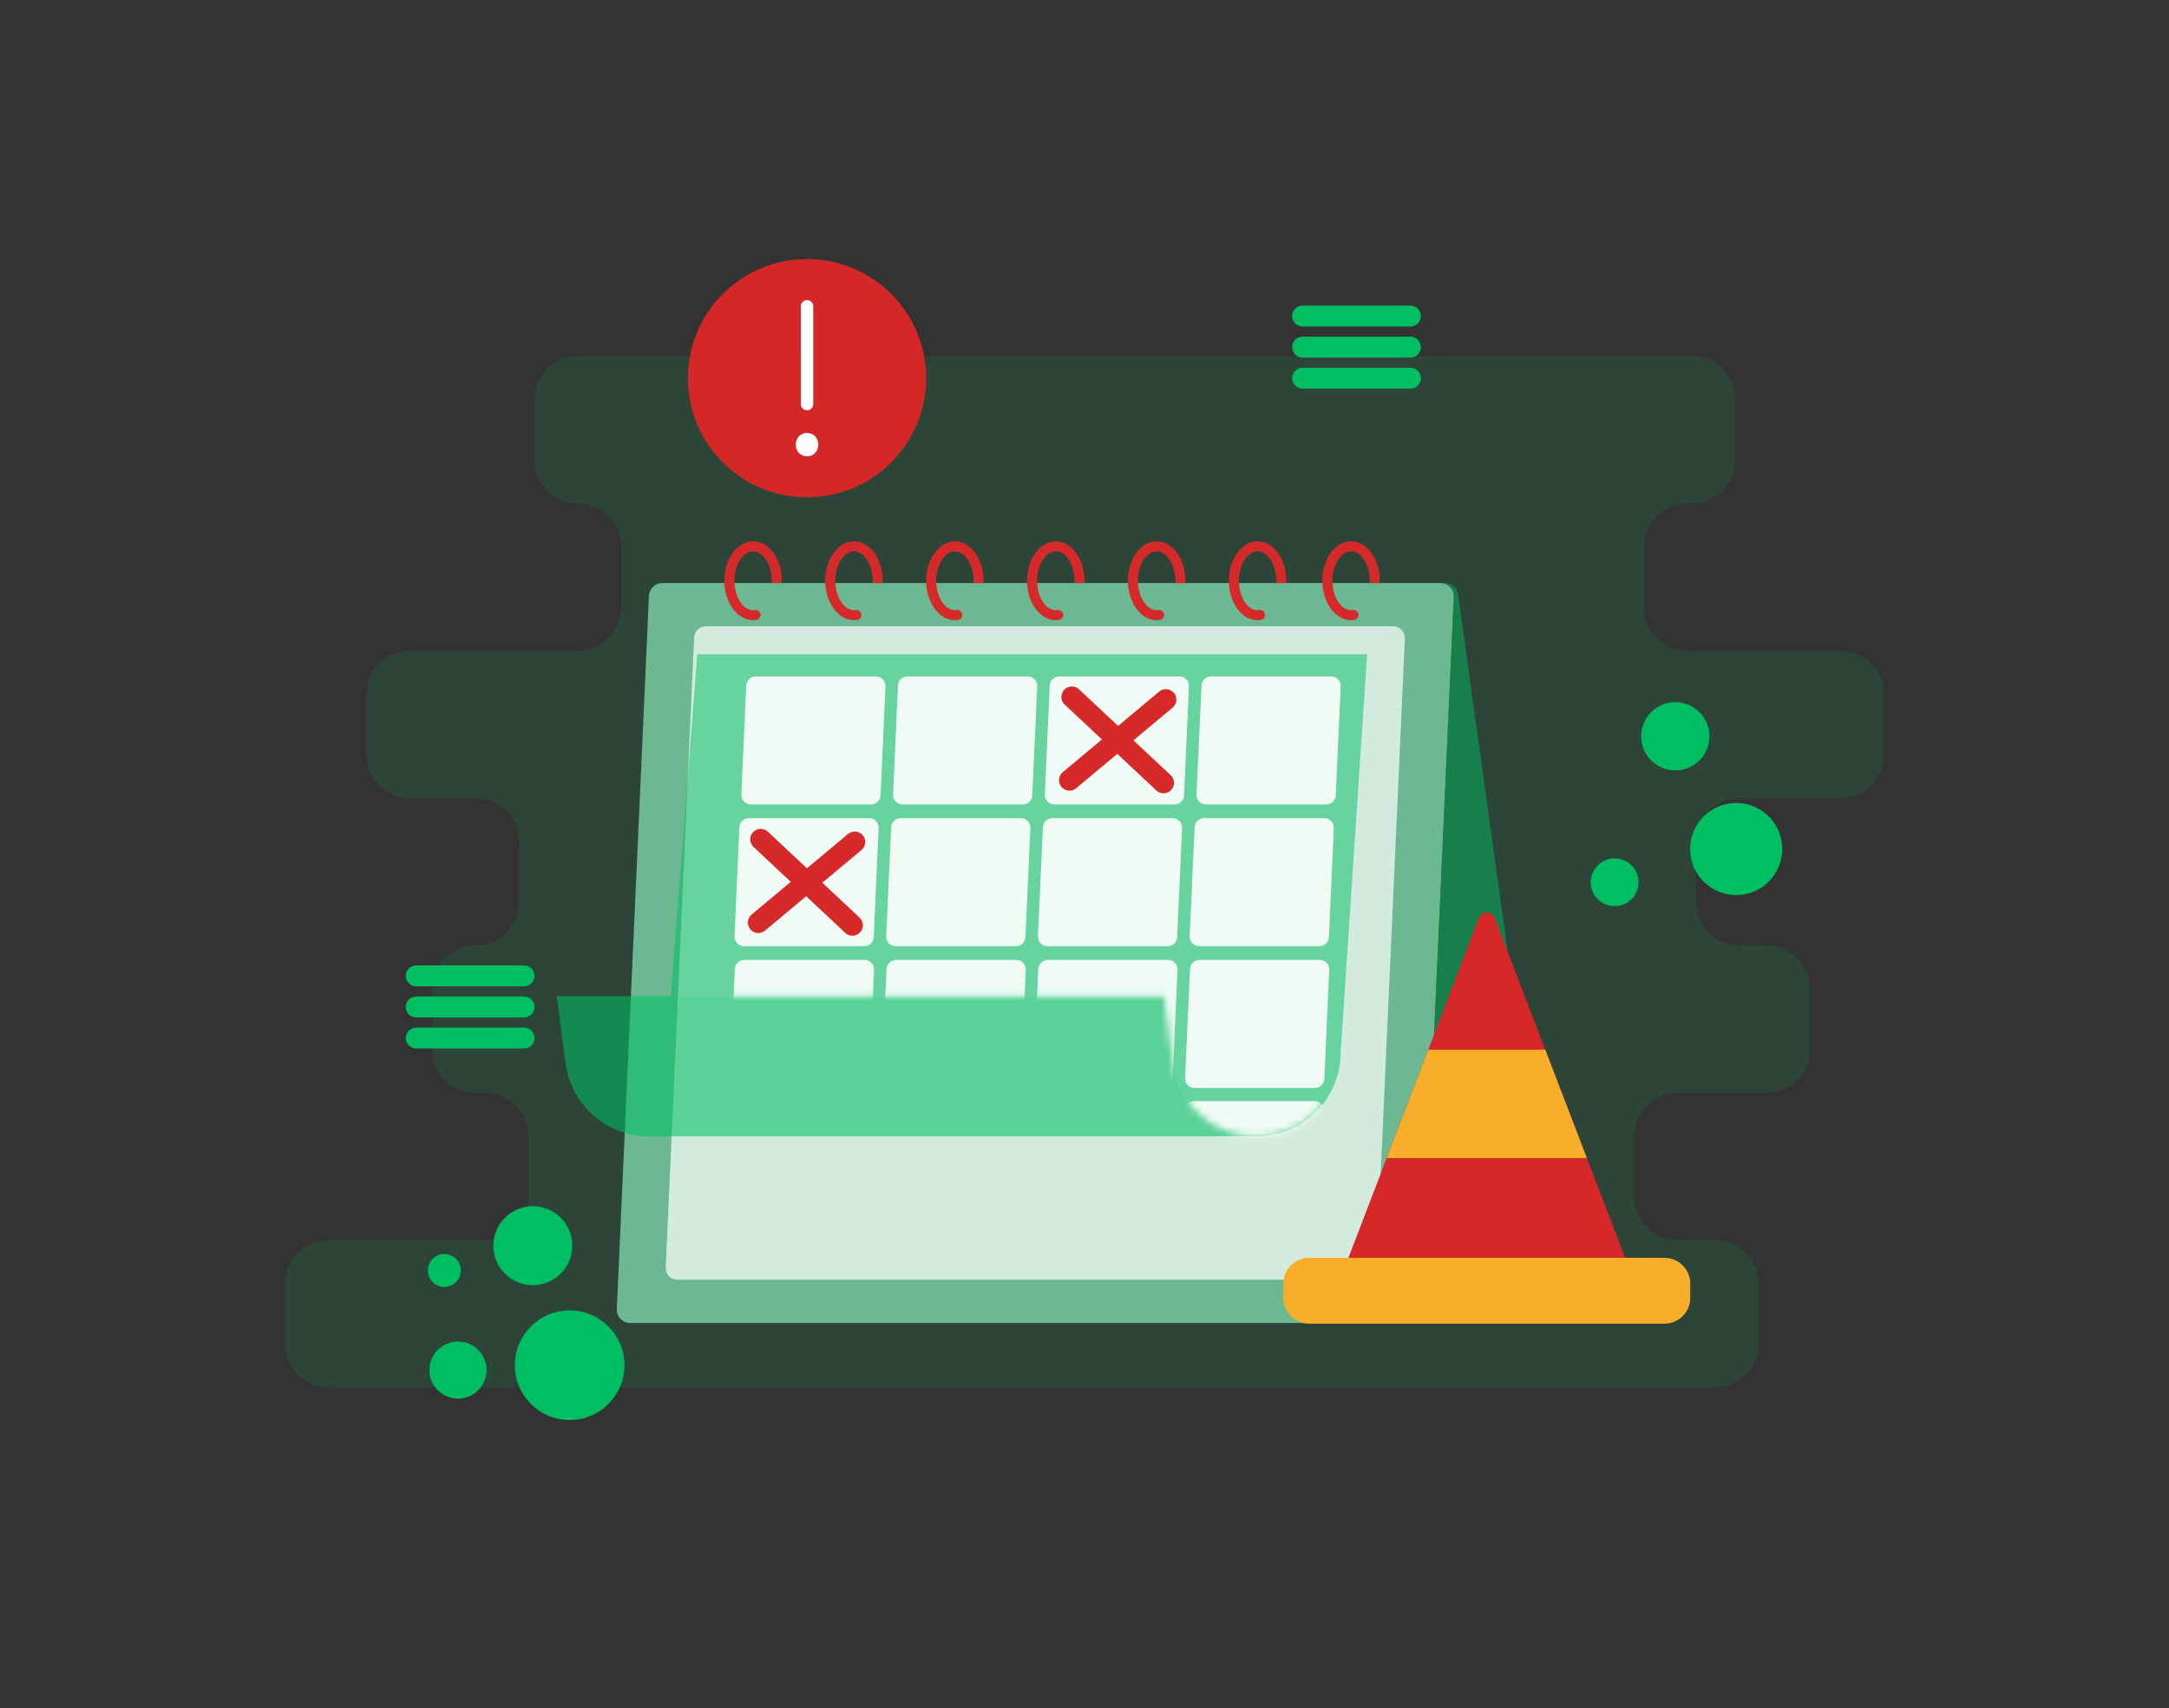 <svg width="311" height="245" viewBox="0 0 311 245" fill="none" xmlns="http://www.w3.org/2000/svg">
<rect x="0" y="0" width="311" height="245" fill="#333333" stroke="none"/>
<path d="M270.131 108.228V99.562C270.131 97.91 269.475 96.325 268.306 95.156C267.138 93.988 265.553 93.331 263.901 93.331H241.911C240.259 93.331 238.674 92.675 237.506 91.507C236.338 90.338 235.681 88.753 235.681 87.101V78.435C235.681 76.782 236.338 75.198 237.506 74.029C238.674 72.861 240.259 72.204 241.911 72.204H242.606C244.258 72.204 245.843 71.548 247.011 70.379C248.179 69.211 248.836 67.626 248.836 65.974V57.308C248.836 56.49 248.675 55.679 248.361 54.923C248.048 54.167 247.589 53.481 247.011 52.902C246.432 52.324 245.746 51.865 244.99 51.551C244.234 51.238 243.424 51.077 242.606 51.077H82.838C81.186 51.077 79.601 51.734 78.433 52.902C77.265 54.071 76.608 55.655 76.608 57.308V65.974C76.608 67.626 77.265 69.211 78.433 70.379C79.601 71.548 81.186 72.204 82.838 72.204C84.49 72.204 86.075 72.861 87.243 74.029C88.412 75.198 89.068 76.782 89.068 78.435V87.101C89.068 88.753 88.412 90.338 87.243 91.507C86.075 92.675 84.49 93.332 82.838 93.332H58.746C57.094 93.332 55.509 93.988 54.341 95.156C53.173 96.325 52.516 97.91 52.516 99.562V108.228C52.516 109.88 53.173 111.465 54.341 112.634C55.509 113.802 57.094 114.459 58.746 114.459H68.2C69.018 114.459 69.828 114.62 70.584 114.933C71.34 115.246 72.026 115.705 72.605 116.284C73.183 116.862 73.642 117.549 73.955 118.305C74.268 119.061 74.43 119.871 74.43 120.689V129.355C74.43 131.008 73.773 132.592 72.605 133.761C71.436 134.929 69.852 135.586 68.2 135.586H68.177C66.525 135.586 64.94 136.242 63.772 137.411C62.603 138.579 61.947 140.164 61.947 141.816V150.482C61.947 152.135 62.603 153.719 63.772 154.888C64.94 156.056 66.525 156.713 68.177 156.713H69.544C70.363 156.713 71.173 156.874 71.928 157.187C72.684 157.5 73.371 157.959 73.95 158.538C74.528 159.116 74.987 159.803 75.3 160.559C75.613 161.315 75.774 162.125 75.774 162.944V171.609C75.774 173.262 75.118 174.847 73.95 176.015C72.781 177.184 71.197 177.84 69.544 177.84H47.098C45.446 177.84 43.861 178.497 42.693 179.665C41.525 180.833 40.868 182.418 40.868 184.071V192.737C40.868 194.389 41.525 195.974 42.693 197.142C43.861 198.311 45.446 198.967 47.098 198.967H245.95C247.603 198.967 249.187 198.311 250.356 197.142C251.524 195.974 252.18 194.389 252.18 192.737V184.071C252.18 182.418 251.524 180.833 250.356 179.665C249.187 178.497 247.603 177.84 245.95 177.84H240.549C238.896 177.84 237.312 177.184 236.143 176.015C234.975 174.847 234.319 173.262 234.319 171.609V162.944C234.319 161.291 234.975 159.706 236.143 158.538C237.312 157.369 238.896 156.713 240.549 156.713H253.285C254.938 156.713 256.522 156.056 257.691 154.888C258.859 153.719 259.515 152.135 259.515 150.482V141.816C259.515 140.164 258.859 138.579 257.691 137.411C256.522 136.242 254.938 135.586 253.285 135.586H249.422C247.769 135.586 246.185 134.929 245.016 133.761C243.848 132.592 243.192 131.008 243.192 129.355V120.689C243.192 119.037 243.848 117.452 245.016 116.284C246.185 115.115 247.769 114.459 249.422 114.459H263.901C265.553 114.459 267.138 113.802 268.306 112.634C269.475 111.465 270.131 109.88 270.131 108.228Z" fill="#00BF63" fill-opacity="0.12"/>
<path d="M201.923 189.727H90.349C90.091 189.727 89.835 189.675 89.597 189.573C89.359 189.471 89.145 189.322 88.966 189.135C88.787 188.949 88.648 188.727 88.558 188.485C88.467 188.243 88.426 187.985 88.438 187.727L93.049 85.439C93.072 84.947 93.283 84.482 93.639 84.142C93.995 83.801 94.469 83.611 94.961 83.611H206.535C206.793 83.611 207.049 83.664 207.287 83.765C207.525 83.867 207.739 84.016 207.918 84.203C208.097 84.39 208.236 84.611 208.327 84.853C208.417 85.095 208.458 85.353 208.447 85.612L203.835 187.899C203.812 188.391 203.601 188.856 203.245 189.196C202.889 189.537 202.415 189.727 201.923 189.727Z" fill="#91FFCA" fill-opacity="0.62"/>
<path d="M209.097 85.439C209.075 84.947 208.864 84.482 208.508 84.142C208.152 83.801 207.678 83.611 207.185 83.611H206.535C206.793 83.611 207.049 83.664 207.287 83.765C207.525 83.867 207.74 84.016 207.918 84.203C208.097 84.39 208.236 84.611 208.327 84.853C208.418 85.095 208.458 85.353 208.447 85.612L203.835 187.899C203.813 188.391 203.601 188.856 203.245 189.196C202.889 189.537 202.416 189.727 201.923 189.727H221.367C221.625 189.727 221.881 189.675 222.119 189.573C222.357 189.471 222.571 189.322 222.75 189.136C222.929 188.949 223.068 188.727 223.159 188.485C223.249 188.243 223.29 187.985 223.279 187.727L209.097 85.439Z" fill="#00BF63" fill-opacity="0.48"/>
<path d="M195.672 183.525H97.139C96.911 183.525 96.685 183.479 96.475 183.389C96.265 183.299 96.075 183.168 95.918 183.003C95.76 182.838 95.637 182.642 95.557 182.428C95.477 182.215 95.441 181.987 95.451 181.759L99.524 91.427C99.543 90.992 99.73 90.582 100.044 90.281C100.359 89.98 100.777 89.812 101.212 89.812H199.745C199.973 89.812 200.199 89.859 200.409 89.949C200.619 90.038 200.809 90.17 200.966 90.335C201.124 90.5 201.247 90.695 201.327 90.909C201.407 91.123 201.443 91.351 201.433 91.579L197.36 181.911C197.341 182.345 197.154 182.756 196.84 183.057C196.525 183.357 196.107 183.525 195.672 183.525Z" fill="white" fill-opacity="0.7"/>
<path d="M112.099 83.286C112.099 83.4 112.071 83.511 112.017 83.611H110.745C110.691 83.511 110.663 83.4 110.663 83.286C110.663 80.999 109.434 79.065 107.979 79.065C106.524 79.065 105.3 80.999 105.3 83.286C105.3 83.396 105.304 83.501 105.309 83.611C105.419 85.755 106.596 87.506 107.979 87.506C108.061 87.507 108.142 87.501 108.223 87.487C108.316 87.474 108.411 87.479 108.503 87.502C108.594 87.525 108.68 87.566 108.756 87.623C108.831 87.679 108.895 87.75 108.943 87.831C108.991 87.912 109.023 88.002 109.036 88.095C109.05 88.188 109.045 88.283 109.022 88.375C108.998 88.466 108.957 88.552 108.901 88.628C108.845 88.703 108.774 88.767 108.693 88.815C108.612 88.863 108.522 88.895 108.429 88.909C108.28 88.931 108.13 88.943 107.979 88.942C105.792 88.942 103.993 86.578 103.869 83.611C103.864 83.501 103.864 83.396 103.864 83.286C103.864 80.166 105.711 77.63 107.979 77.63C110.252 77.63 112.099 80.166 112.099 83.286Z" fill="#D62A2A"/>
<path d="M126.567 83.286C126.568 83.4 126.54 83.511 126.486 83.611H125.213C125.159 83.511 125.132 83.4 125.132 83.286C125.132 80.999 123.902 79.065 122.448 79.065C120.993 79.065 119.764 80.999 119.764 83.286C119.764 83.396 119.768 83.501 119.773 83.611C119.883 85.755 121.065 87.506 122.448 87.506C122.529 87.507 122.611 87.501 122.692 87.487C122.88 87.46 123.072 87.509 123.224 87.623C123.377 87.737 123.478 87.907 123.505 88.095C123.532 88.284 123.484 88.475 123.37 88.628C123.256 88.78 123.086 88.881 122.897 88.909C122.749 88.931 122.598 88.943 122.448 88.942C120.256 88.942 118.457 86.578 118.333 83.611C118.328 83.501 118.328 83.396 118.328 83.286C118.328 80.166 120.175 77.63 122.448 77.63C124.716 77.63 126.567 80.166 126.567 83.286Z" fill="#D62A2A"/>
<path d="M141.031 83.286C141.032 83.4 141.004 83.511 140.95 83.611H139.677C139.623 83.511 139.595 83.4 139.596 83.286C139.596 80.999 138.366 79.065 136.916 79.065C135.462 79.065 134.232 80.999 134.232 83.286C134.232 83.396 134.237 83.501 134.242 83.611C134.352 85.755 135.534 87.506 136.916 87.506C136.997 87.507 137.077 87.501 137.156 87.487C137.344 87.459 137.536 87.507 137.689 87.621C137.842 87.734 137.944 87.904 137.971 88.093C137.999 88.281 137.951 88.473 137.838 88.626C137.724 88.779 137.555 88.881 137.366 88.909C137.217 88.931 137.067 88.942 136.916 88.942C134.725 88.942 132.926 86.578 132.802 83.611C132.797 83.501 132.797 83.396 132.797 83.286C132.797 80.166 134.644 77.63 136.916 77.63C139.184 77.63 141.031 80.166 141.031 83.286Z" fill="#D62A2A"/>
<path d="M155.5 83.286C155.5 83.4 155.472 83.511 155.419 83.611H154.146C154.092 83.511 154.064 83.4 154.064 83.286C154.064 80.999 152.835 79.065 151.38 79.065C149.926 79.065 148.696 80.999 148.696 83.286C148.696 83.396 148.701 83.501 148.706 83.611C148.816 85.755 149.998 87.506 151.38 87.506C151.462 87.507 151.544 87.501 151.624 87.487C151.813 87.46 152.004 87.509 152.157 87.623C152.309 87.737 152.41 87.907 152.438 88.095C152.465 88.284 152.416 88.475 152.302 88.628C152.188 88.78 152.018 88.881 151.83 88.909C151.681 88.931 151.531 88.943 151.38 88.942C149.194 88.942 147.39 86.578 147.266 83.611C147.261 83.501 147.261 83.396 147.261 83.286C147.261 80.166 149.112 77.63 151.38 77.63C153.653 77.63 155.5 80.166 155.5 83.286Z" fill="#D62A2A"/>
<path d="M169.964 83.286C169.964 83.4 169.936 83.511 169.882 83.611H168.61C168.556 83.511 168.528 83.4 168.528 83.286C168.528 80.999 167.304 79.065 165.849 79.065C164.395 79.065 163.165 80.999 163.165 83.286C163.165 83.396 163.17 83.501 163.174 83.611C163.289 85.879 164.619 87.703 166.088 87.487C166.277 87.459 166.469 87.507 166.622 87.621C166.775 87.734 166.876 87.904 166.904 88.093C166.932 88.281 166.884 88.473 166.77 88.626C166.657 88.779 166.487 88.881 166.299 88.909C166.15 88.931 166 88.943 165.849 88.942C163.658 88.942 161.859 86.578 161.734 83.611C161.729 83.501 161.729 83.396 161.729 83.286C161.729 80.166 163.576 77.63 165.849 77.63C168.117 77.63 169.964 80.166 169.964 83.286Z" fill="#D62A2A"/>
<path d="M184.433 83.286C184.433 83.4 184.405 83.511 184.351 83.611H183.079C183.025 83.511 182.997 83.4 182.997 83.286C182.997 80.999 181.768 79.065 180.313 79.065C178.858 79.065 177.634 80.999 177.634 83.286C177.634 83.396 177.638 83.501 177.643 83.611C177.753 85.755 178.93 87.506 180.313 87.506C180.395 87.507 180.476 87.501 180.557 87.487C180.745 87.46 180.937 87.509 181.09 87.623C181.242 87.737 181.343 87.907 181.37 88.095C181.398 88.284 181.349 88.475 181.235 88.628C181.121 88.78 180.951 88.881 180.763 88.909C180.614 88.931 180.464 88.943 180.313 88.942C178.126 88.942 176.327 86.578 176.203 83.611C176.198 83.501 176.198 83.396 176.198 83.286C176.198 80.166 178.045 77.63 180.313 77.63C182.586 77.63 184.433 80.166 184.433 83.286Z" fill="#D62A2A"/>
<path d="M197.844 83.286C197.844 83.4 197.816 83.511 197.762 83.611H196.49C196.436 83.511 196.408 83.4 196.408 83.286C196.408 80.999 195.179 79.065 193.724 79.065C192.27 79.065 191.04 80.999 191.04 83.286C191.04 83.396 191.045 83.501 191.049 83.611C191.16 85.755 192.341 87.506 193.724 87.506C193.806 87.507 193.887 87.501 193.968 87.487C194.157 87.46 194.348 87.509 194.501 87.623C194.653 87.737 194.754 87.907 194.781 88.095C194.809 88.284 194.76 88.475 194.646 88.628C194.532 88.78 194.362 88.881 194.174 88.909C194.025 88.931 193.875 88.943 193.724 88.942C191.533 88.942 189.734 86.578 189.609 83.611C189.604 83.501 189.604 83.396 189.604 83.286C189.604 80.166 191.451 77.63 193.724 77.63C195.992 77.63 197.844 80.166 197.844 83.286Z" fill="#D62A2A"/>
<path d="M211.107 176.271H209.514V176.214C210.04 176.252 210.571 176.271 211.107 176.271Z" fill="#25788E"/>
<path d="M196.024 93.833L192.234 150.899C192.234 152.484 191.922 154.053 191.316 155.517C190.709 156.982 189.82 158.312 188.7 159.433C187.579 160.553 186.249 161.442 184.785 162.049C183.321 162.655 181.752 162.968 180.167 162.968C177.24 162.968 174.412 161.903 172.211 159.973C170.01 158.043 168.586 155.379 168.203 152.477L166.933 142.849H96.185L99.974 93.833L196.024 93.833Z" fill="#00BF63" fill-opacity="0.51"/>
<path d="M93.054 162.967C90.127 162.967 87.299 161.903 85.098 159.973C82.897 158.043 81.473 155.379 81.09 152.476L79.82 142.849H166.933L168.203 152.476C168.585 155.379 170.01 158.043 172.211 159.973C174.412 161.903 177.239 162.967 180.167 162.967H93.054Z" fill="#00BF63" fill-opacity="0.57"/>
<mask id="mask0_348_2438" style="mask-type:luminance" maskUnits="userSpaceOnUse" x="96" y="93" width="101" height="70">
<path d="M196.024 93.833L192.234 150.899C192.234 152.484 191.922 154.053 191.316 155.517C190.709 156.982 189.82 158.312 188.7 159.433C187.579 160.553 186.249 161.442 184.785 162.049C183.321 162.655 181.752 162.968 180.167 162.968C177.24 162.968 174.412 161.903 172.211 159.973C170.01 158.043 168.586 155.379 168.203 152.477L166.933 142.849H96.185L99.974 93.833L196.024 93.833Z" fill="white"/>
</mask>
<g mask="url(#mask0_348_2438)">
<path d="M124.894 115.365H107.661C107.476 115.365 107.294 115.328 107.124 115.255C106.954 115.183 106.801 115.076 106.673 114.943C106.546 114.81 106.447 114.652 106.382 114.479C106.317 114.306 106.288 114.122 106.296 113.938L107.001 98.309C107.017 97.958 107.167 97.626 107.422 97.383C107.676 97.141 108.014 97.005 108.366 97.005H125.598C125.783 97.005 125.966 97.042 126.135 97.115C126.305 97.187 126.458 97.294 126.586 97.427C126.713 97.56 126.812 97.718 126.877 97.891C126.942 98.064 126.971 98.248 126.963 98.433L126.258 114.061C126.242 114.412 126.092 114.744 125.838 114.987C125.583 115.23 125.245 115.365 124.894 115.365Z" fill="white" fill-opacity="0.9"/>
<path d="M146.65 115.365H129.417C129.232 115.365 129.05 115.328 128.88 115.255C128.71 115.183 128.557 115.076 128.429 114.943C128.302 114.81 128.203 114.652 128.138 114.479C128.073 114.306 128.044 114.122 128.052 113.938L128.757 98.309C128.773 97.958 128.923 97.626 129.178 97.383C129.432 97.141 129.77 97.005 130.121 97.005H147.354C147.539 97.005 147.721 97.042 147.891 97.115C148.061 97.187 148.214 97.294 148.342 97.427C148.469 97.56 148.568 97.718 148.633 97.891C148.698 98.064 148.727 98.248 148.719 98.433L148.014 114.061C147.998 114.412 147.848 114.744 147.593 114.987C147.339 115.23 147.001 115.365 146.65 115.365Z" fill="white" fill-opacity="0.9"/>
<path d="M168.406 115.365H151.174C150.989 115.365 150.806 115.328 150.637 115.255C150.467 115.183 150.314 115.076 150.186 114.943C150.059 114.81 149.959 114.652 149.895 114.479C149.83 114.306 149.801 114.122 149.809 113.938L150.514 98.309C150.529 97.958 150.68 97.626 150.934 97.383C151.189 97.141 151.527 97.005 151.878 97.005H169.111C169.296 97.005 169.478 97.042 169.648 97.115C169.818 97.187 169.971 97.294 170.099 97.427C170.226 97.56 170.325 97.718 170.39 97.891C170.455 98.064 170.484 98.248 170.476 98.433L169.771 114.061C169.755 114.412 169.605 114.744 169.35 114.987C169.096 115.23 168.758 115.365 168.406 115.365Z" fill="white" fill-opacity="0.9"/>
<path d="M190.162 115.365H172.929C172.745 115.365 172.562 115.328 172.393 115.255C172.223 115.183 172.07 115.076 171.942 114.943C171.815 114.81 171.715 114.652 171.651 114.479C171.586 114.306 171.557 114.122 171.565 113.938L172.27 98.309C172.285 97.958 172.436 97.626 172.69 97.383C172.944 97.141 173.282 97.005 173.634 97.005H190.867C191.051 97.005 191.234 97.042 191.404 97.115C191.574 97.187 191.727 97.294 191.854 97.427C191.982 97.56 192.081 97.718 192.146 97.891C192.211 98.064 192.24 98.248 192.232 98.433L191.527 114.061C191.511 114.412 191.36 114.744 191.106 114.987C190.852 115.23 190.514 115.365 190.162 115.365Z" fill="white" fill-opacity="0.9"/>
<path d="M123.911 135.692H106.678C106.494 135.692 106.311 135.655 106.142 135.582C105.972 135.51 105.819 135.404 105.691 135.27C105.564 135.137 105.464 134.979 105.4 134.806C105.335 134.633 105.306 134.449 105.314 134.265L106.019 118.637C106.034 118.285 106.185 117.954 106.439 117.711C106.693 117.468 107.031 117.332 107.383 117.332H124.616C124.801 117.332 124.983 117.369 125.153 117.442C125.323 117.515 125.476 117.621 125.603 117.754C125.731 117.888 125.83 118.045 125.895 118.218C125.96 118.391 125.989 118.575 125.981 118.76L125.276 134.388C125.26 134.739 125.109 135.071 124.855 135.314C124.601 135.557 124.263 135.692 123.911 135.692Z" fill="white" fill-opacity="0.9"/>
<path d="M145.667 135.692H128.434C128.25 135.692 128.067 135.655 127.897 135.582C127.728 135.51 127.574 135.404 127.447 135.27C127.319 135.137 127.22 134.979 127.155 134.806C127.091 134.633 127.061 134.449 127.07 134.265L127.774 118.637C127.79 118.285 127.941 117.954 128.195 117.711C128.449 117.468 128.787 117.332 129.139 117.332H146.372C146.556 117.332 146.739 117.369 146.909 117.442C147.078 117.515 147.232 117.621 147.359 117.754C147.487 117.888 147.586 118.045 147.651 118.218C147.716 118.391 147.745 118.575 147.736 118.76L147.032 134.388C147.016 134.739 146.865 135.071 146.611 135.314C146.357 135.557 146.019 135.692 145.667 135.692Z" fill="white" fill-opacity="0.9"/>
<path d="M167.424 135.692H150.191C150.007 135.692 149.824 135.655 149.654 135.582C149.485 135.51 149.331 135.404 149.204 135.27C149.076 135.137 148.977 134.979 148.912 134.806C148.847 134.633 148.818 134.449 148.827 134.265L149.531 118.637C149.547 118.285 149.698 117.954 149.952 117.711C150.206 117.468 150.544 117.332 150.896 117.332H168.129C168.313 117.332 168.496 117.369 168.666 117.442C168.835 117.515 168.989 117.621 169.116 117.754C169.244 117.888 169.343 118.045 169.408 118.218C169.472 118.391 169.502 118.575 169.493 118.76L168.789 134.388C168.773 134.739 168.622 135.071 168.368 135.314C168.114 135.557 167.776 135.692 167.424 135.692Z" fill="white" fill-opacity="0.9"/>
<path d="M189.18 135.692H171.947C171.762 135.692 171.58 135.655 171.41 135.582C171.24 135.51 171.087 135.404 170.96 135.27C170.832 135.137 170.733 134.979 170.668 134.806C170.603 134.633 170.574 134.449 170.582 134.265L171.287 118.637C171.303 118.285 171.454 117.954 171.708 117.711C171.962 117.468 172.3 117.332 172.652 117.332H189.885C190.069 117.332 190.252 117.369 190.421 117.442C190.591 117.515 190.744 117.621 190.872 117.754C190.999 117.888 191.099 118.045 191.163 118.218C191.228 118.391 191.257 118.575 191.249 118.76L190.544 134.388C190.529 134.739 190.378 135.071 190.124 135.314C189.87 135.557 189.532 135.692 189.18 135.692Z" fill="white" fill-opacity="0.9"/>
<path d="M123.251 156.02H106.018C105.834 156.02 105.651 155.983 105.481 155.91C105.312 155.838 105.158 155.732 105.031 155.598C104.903 155.465 104.804 155.307 104.739 155.134C104.675 154.961 104.645 154.777 104.654 154.593L105.358 138.965C105.374 138.613 105.525 138.282 105.779 138.039C106.033 137.796 106.371 137.66 106.723 137.66H123.956C124.14 137.66 124.323 137.698 124.493 137.77C124.662 137.843 124.816 137.949 124.943 138.082C125.071 138.216 125.17 138.374 125.235 138.546C125.3 138.719 125.329 138.903 125.32 139.088L124.616 154.716C124.6 155.067 124.449 155.399 124.195 155.642C123.941 155.885 123.603 156.02 123.251 156.02Z" fill="white" fill-opacity="0.9"/>
<path d="M145.008 156.02H127.775C127.591 156.02 127.408 155.983 127.238 155.91C127.069 155.838 126.915 155.732 126.788 155.598C126.66 155.465 126.561 155.307 126.496 155.134C126.431 154.961 126.402 154.777 126.411 154.593L127.115 138.965C127.131 138.613 127.282 138.282 127.536 138.039C127.79 137.796 128.128 137.66 128.48 137.66H145.713C145.897 137.66 146.08 137.698 146.25 137.77C146.419 137.843 146.573 137.949 146.7 138.082C146.828 138.216 146.927 138.374 146.992 138.546C147.056 138.719 147.086 138.903 147.077 139.088L146.373 154.716C146.357 155.067 146.206 155.399 145.952 155.642C145.698 155.885 145.36 156.02 145.008 156.02Z" fill="white" fill-opacity="0.9"/>
<path d="M166.764 156.02H149.531C149.346 156.02 149.164 155.983 148.994 155.91C148.824 155.838 148.671 155.732 148.544 155.598C148.416 155.465 148.317 155.307 148.252 155.134C148.187 154.961 148.158 154.777 148.166 154.593L148.871 138.965C148.887 138.613 149.038 138.282 149.292 138.039C149.546 137.796 149.884 137.66 150.236 137.66H167.469C167.653 137.66 167.836 137.698 168.005 137.77C168.175 137.843 168.328 137.949 168.456 138.082C168.583 138.216 168.683 138.374 168.747 138.546C168.812 138.719 168.841 138.903 168.833 139.088L168.128 154.716C168.113 155.067 167.962 155.399 167.708 155.642C167.454 155.885 167.115 156.02 166.764 156.02Z" fill="white" fill-opacity="0.9"/>
<path d="M188.521 156.02H171.288C171.103 156.02 170.921 155.983 170.751 155.91C170.581 155.838 170.428 155.732 170.3 155.598C170.173 155.465 170.074 155.307 170.009 155.134C169.944 154.961 169.915 154.777 169.923 154.593L170.628 138.965C170.644 138.613 170.794 138.282 171.049 138.039C171.303 137.796 171.641 137.66 171.992 137.66H189.225C189.41 137.66 189.593 137.698 189.762 137.77C189.932 137.843 190.085 137.949 190.213 138.082C190.34 138.216 190.439 138.374 190.504 138.546C190.569 138.719 190.598 138.903 190.59 139.088L189.885 154.716C189.869 155.067 189.719 155.399 189.465 155.642C189.21 155.885 188.872 156.02 188.521 156.02Z" fill="white" fill-opacity="0.9"/>
<path d="M122.464 176.271H105.231C105.047 176.271 104.864 176.234 104.694 176.161C104.525 176.089 104.371 175.983 104.244 175.849C104.116 175.716 104.017 175.558 103.952 175.385C103.887 175.212 103.858 175.028 103.867 174.844L104.571 159.216C104.587 158.864 104.738 158.533 104.992 158.29C105.246 158.047 105.584 157.911 105.936 157.911H123.169C123.353 157.911 123.536 157.949 123.706 158.021C123.875 158.094 124.029 158.2 124.156 158.333C124.284 158.467 124.383 158.625 124.448 158.797C124.512 158.97 124.542 159.154 124.533 159.339L123.829 174.967C123.813 175.318 123.662 175.65 123.408 175.893C123.154 176.136 122.816 176.271 122.464 176.271Z" fill="white" fill-opacity="0.9"/>
<path d="M144.22 176.271H126.987C126.802 176.271 126.62 176.234 126.45 176.161C126.28 176.089 126.127 175.983 126 175.849C125.872 175.716 125.773 175.558 125.708 175.385C125.643 175.212 125.614 175.028 125.622 174.844L126.327 159.216C126.343 158.864 126.494 158.533 126.748 158.29C127.002 158.047 127.34 157.911 127.692 157.911H144.925C145.109 157.911 145.292 157.949 145.461 158.021C145.631 158.094 145.784 158.2 145.912 158.333C146.04 158.467 146.139 158.625 146.204 158.797C146.268 158.97 146.297 159.154 146.289 159.339L145.584 174.967C145.569 175.318 145.418 175.65 145.164 175.893C144.91 176.136 144.572 176.271 144.22 176.271Z" fill="white" fill-opacity="0.9"/>
<path d="M165.977 176.271H148.744C148.559 176.271 148.377 176.234 148.207 176.161C148.037 176.089 147.884 175.983 147.757 175.849C147.629 175.716 147.53 175.558 147.465 175.385C147.4 175.212 147.371 175.028 147.379 174.844L148.084 159.216C148.1 158.864 148.25 158.533 148.505 158.29C148.759 158.047 149.097 157.911 149.449 157.911H166.681C166.866 157.911 167.049 157.949 167.218 158.021C167.388 158.094 167.541 158.2 167.669 158.333C167.796 158.467 167.895 158.625 167.96 158.797C168.025 158.97 168.054 159.154 168.046 159.339L167.341 174.967C167.325 175.318 167.175 175.65 166.921 175.893C166.666 176.136 166.328 176.271 165.977 176.271Z" fill="white" fill-opacity="0.9"/>
<path d="M187.733 176.271H170.5C170.315 176.271 170.133 176.234 169.963 176.161C169.793 176.089 169.64 175.983 169.512 175.849C169.385 175.716 169.286 175.558 169.221 175.385C169.156 175.212 169.127 175.028 169.135 174.844L169.84 159.216C169.856 158.864 170.006 158.533 170.261 158.29C170.515 158.047 170.853 157.911 171.204 157.911H188.437C188.622 157.911 188.804 157.949 188.974 158.021C189.144 158.094 189.297 158.2 189.425 158.333C189.552 158.467 189.651 158.625 189.716 158.797C189.781 158.97 189.81 159.154 189.802 159.339L189.097 174.967C189.081 175.318 188.931 175.65 188.677 175.893C188.422 176.136 188.084 176.271 187.733 176.271Z" fill="white" fill-opacity="0.9"/>
<path d="M153.686 99.95L166.832 112.267" stroke="#D62A2A" stroke-width="3" stroke-miterlimit="10" stroke-linecap="round"/>
<path d="M167.168 100.331L153.348 111.886" stroke="#D62A2A" stroke-width="3" stroke-miterlimit="10" stroke-linecap="round"/>
<path d="M109.074 120.368L122.22 132.685" stroke="#D62A2A" stroke-width="3" stroke-miterlimit="10" stroke-linecap="round"/>
<path d="M122.557 120.749L108.736 132.304" stroke="#D62A2A" stroke-width="3" stroke-miterlimit="10" stroke-linecap="round"/>
</g>
<path d="M233.368 185.897H192.993C192.785 185.897 192.581 185.844 192.399 185.743C192.217 185.641 192.064 185.495 191.955 185.318C191.845 185.141 191.783 184.939 191.774 184.731C191.764 184.523 191.808 184.316 191.901 184.13L212.089 131.539C212.19 131.336 212.346 131.166 212.539 131.047C212.732 130.927 212.954 130.864 213.181 130.864C213.408 130.864 213.63 130.927 213.823 131.047C214.016 131.166 214.172 131.336 214.273 131.539L234.46 184.13C234.554 184.316 234.597 184.523 234.588 184.731C234.579 184.939 234.516 185.141 234.407 185.318C234.298 185.495 234.145 185.641 233.963 185.743C233.781 185.844 233.576 185.897 233.368 185.897Z" fill="#D62828"/>
<path d="M238.654 180.384H187.708C185.665 180.384 184.009 182.04 184.009 184.084V186.126C184.009 188.169 185.665 189.826 187.708 189.826H238.654C240.697 189.826 242.354 188.169 242.354 186.126V184.084C242.354 182.04 240.697 180.384 238.654 180.384Z" fill="#F9AE2B"/>
<path d="M204.796 150.537L198.828 166.085H227.533L221.565 150.537H204.796Z" fill="#F9AE2B"/>
<path d="M186.774 45.326H202.23" stroke="#00BF63" stroke-width="3" stroke-miterlimit="10" stroke-linecap="round"/>
<path d="M186.774 49.781H202.23" stroke="#00BF63" stroke-width="3" stroke-miterlimit="10" stroke-linecap="round"/>
<path d="M186.774 54.236H202.23" stroke="#00BF63" stroke-width="3" stroke-miterlimit="10" stroke-linecap="round"/>
<path d="M59.685 139.951H75.141" stroke="#00BF63" stroke-width="3" stroke-miterlimit="10" stroke-linecap="round"/>
<path d="M59.685 144.406H75.141" stroke="#00BF63" stroke-width="3" stroke-miterlimit="10" stroke-linecap="round"/>
<path d="M59.685 148.862H75.141" stroke="#00BF63" stroke-width="3" stroke-miterlimit="10" stroke-linecap="round"/>
<path d="M248.945 128.365C252.594 128.365 255.551 125.407 255.551 121.758C255.551 118.109 252.594 115.151 248.945 115.151C245.297 115.151 242.339 118.109 242.339 121.758C242.339 125.407 245.297 128.365 248.945 128.365Z" fill="#00BF63"/>
<path d="M231.511 129.952C233.403 129.952 234.937 128.418 234.937 126.526C234.937 124.634 233.403 123.101 231.511 123.101C229.62 123.101 228.086 124.634 228.086 126.526C228.086 128.418 229.62 129.952 231.511 129.952Z" fill="#00BF63"/>
<path d="M240.21 110.485C242.913 110.485 245.103 108.294 245.103 105.591C245.103 102.888 242.913 100.697 240.21 100.697C237.507 100.697 235.316 102.888 235.316 105.591C235.316 108.294 237.507 110.485 240.21 110.485Z" fill="#00BF63"/>
<path d="M81.681 203.646C86.022 203.646 89.542 200.126 89.542 195.785C89.542 191.443 86.022 187.924 81.681 187.924C77.34 187.924 73.821 191.443 73.821 195.785C73.821 200.126 77.34 203.646 81.681 203.646Z" fill="#00BF63"/>
<path d="M65.668 200.575C67.929 200.575 69.762 198.742 69.762 196.48C69.762 194.219 67.929 192.386 65.668 192.386C63.406 192.386 61.573 194.219 61.573 196.48C61.573 198.742 63.406 200.575 65.668 200.575Z" fill="#00BF63"/>
<path d="M63.709 184.558C65.014 184.558 66.071 183.5 66.071 182.196C66.071 180.891 65.014 179.834 63.709 179.834C62.405 179.834 61.348 180.891 61.348 182.196C61.348 183.5 62.405 184.558 63.709 184.558Z" fill="#00BF63"/>
<path d="M76.401 184.304C79.527 184.304 82.062 181.769 82.062 178.642C82.062 175.514 79.527 172.979 76.401 172.979C73.274 172.979 70.739 175.514 70.739 178.642C70.739 181.769 73.274 184.304 76.401 184.304Z" fill="#00BF63"/>
<path d="M115.715 71.32C125.149 71.32 132.797 63.672 132.797 54.236C132.797 44.801 125.149 37.152 115.715 37.152C106.281 37.152 98.633 44.801 98.633 54.236C98.633 63.672 106.281 71.32 115.715 71.32Z" fill="#D62828" fill-opacity="0.99"/>
<path d="M115.715 43.038H115.715C115.224 43.038 114.825 43.437 114.825 43.928V57.951C114.825 58.442 115.224 58.841 115.715 58.841H115.715C116.206 58.841 116.605 58.442 116.605 57.951V43.928C116.605 43.437 116.206 43.038 115.715 43.038Z" fill="#FFFFFE"/>
<path d="M115.715 65.434C117.862 65.434 117.866 62.098 115.715 62.098C113.568 62.098 113.565 65.434 115.715 65.434Z" fill="#FFFFFE"/>
</svg>
